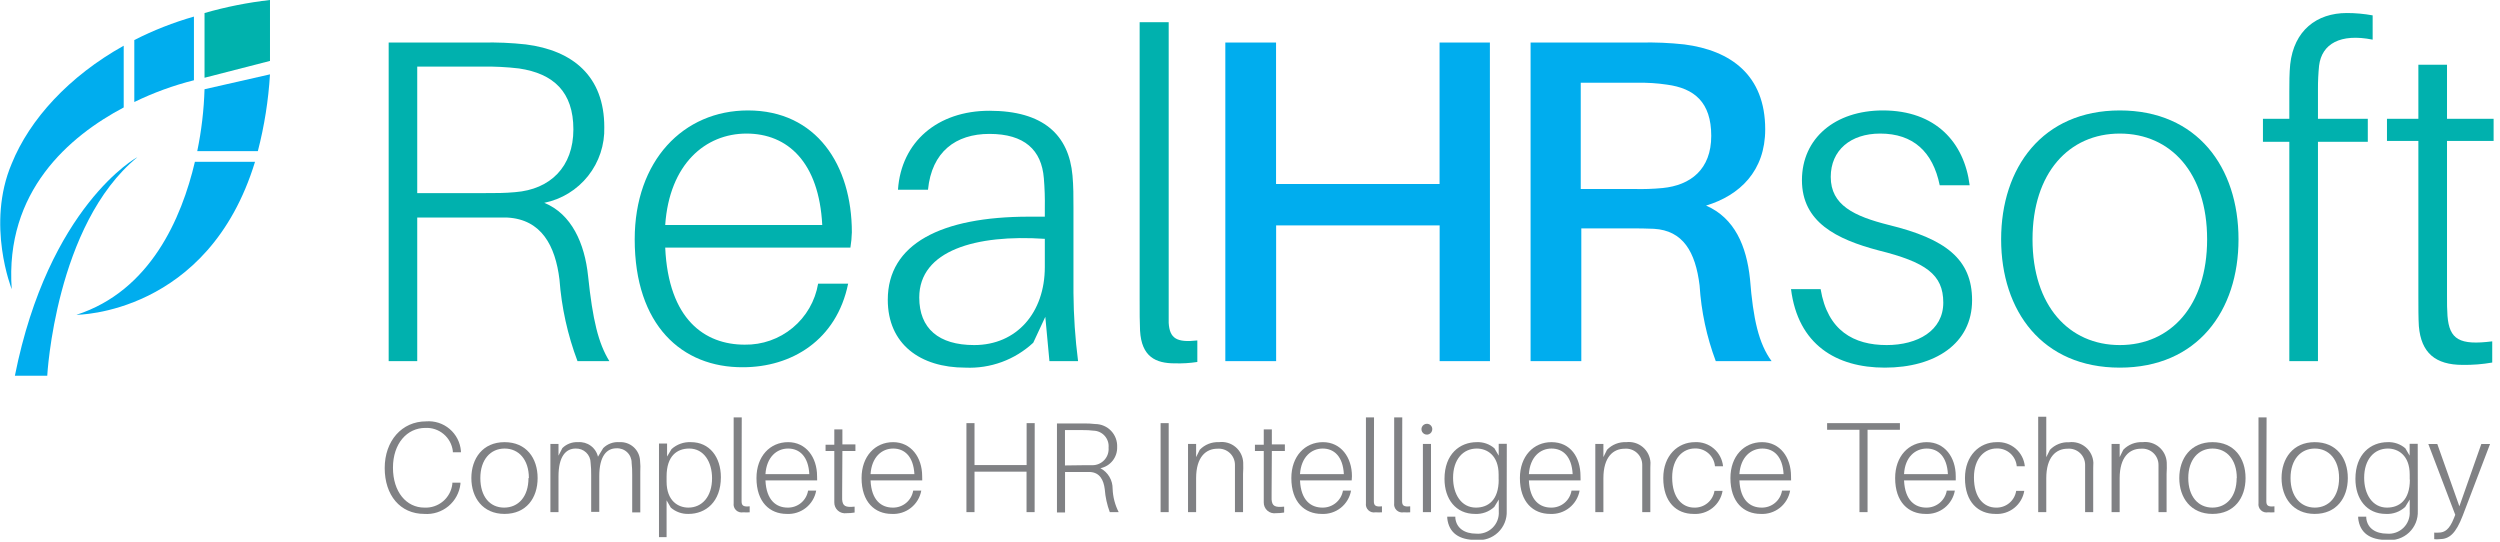 <svg width="309" height="67" viewBox="0 0 309 67" fill="none" xmlns="http://www.w3.org/2000/svg">
<g clip-path="url(#clip0)">
<path d="M75.32 44.64H71.38C70.157 41.398 69.406 37.996 69.15 34.54C68.64 30.38 66.93 27.12 62.7 26.89C61.7 26.89 60.53 26.89 59.62 26.89H51.57V44.64H48.04V5.26H59.62C61.413 5.218 63.207 5.295 64.99 5.49C70.81 6.23 74.69 9.43 74.69 15.71C74.755 17.895 74.046 20.032 72.689 21.744C71.331 23.457 69.412 24.635 67.27 25.07C70.64 26.44 72.27 30.07 72.69 34.14C73.26 39.56 73.95 42.42 75.32 44.64ZM59.68 23.87C61.39 23.87 62.36 23.87 63.68 23.75C68.02 23.41 70.87 20.62 70.87 15.99C70.87 11.36 68.42 9.09 64.14 8.46C62.643 8.285 61.137 8.208 59.63 8.23H51.57V23.87H59.68Z" fill="#00B1AE"/>
<path d="M105.11 30.6H82.22C82.62 39.51 87.13 42.6 92.04 42.6C94.205 42.637 96.312 41.897 97.978 40.514C99.644 39.13 100.759 37.195 101.12 35.06H104.83C103.4 42.06 97.83 45.39 91.83 45.39C84.28 45.44 78.45 40.19 78.45 29.58C78.45 19.87 84.45 13.65 92.45 13.65C100.9 13.65 105.29 20.39 105.29 28.72C105.272 29.35 105.212 29.978 105.11 30.6V30.6ZM82.22 27.81H101.63C101.23 20.04 97.35 16.51 92.27 16.51C87.19 16.51 82.74 20.27 82.22 27.81Z" fill="#00B1AE"/>
<path d="M129.2 39.16L127.71 42.36C126.586 43.404 125.266 44.215 123.825 44.744C122.385 45.272 120.853 45.509 119.32 45.44C113.73 45.44 109.73 42.53 109.73 37.05C109.73 30.15 116.3 26.78 127.2 26.78H129.14V25.74C129.163 24.502 129.123 23.264 129.02 22.03C128.74 18.54 126.63 16.55 122.29 16.55C118.12 16.55 115.16 18.77 114.7 23.45H110.99C111.39 17.52 115.9 13.69 122.29 13.69C128.97 13.69 132.11 16.69 132.56 21.69C132.68 23.01 132.68 24.26 132.68 25.69V36.2C132.701 39.022 132.891 41.841 133.25 44.64H129.71L129.2 39.16ZM129.14 33V29.52C120.64 28.95 113.62 30.95 113.62 36.77C113.62 40.59 116.01 42.65 120.41 42.65C125.66 42.65 129.14 38.65 129.14 33V33Z" fill="#00B1AE"/>
<path d="M144.45 36.65C144.45 37.97 144.45 38.99 144.45 39.91C144.57 41.85 145.45 42.36 147.99 42.08V44.74C147.067 44.882 146.134 44.938 145.2 44.91C142.86 44.91 141.09 44.11 140.91 40.86C140.86 39.86 140.86 38.63 140.86 36.86V2.74H144.45V36.65Z" fill="#00B1AE"/>
<path d="M184.16 44.64H177.94V27.86H157.73V44.64H151.45V5.26H157.72V22.74H177.93V5.26H184.15L184.16 44.64Z" fill="#00ADEE"/>
<path d="M218.97 44.64H212.07C210.945 41.636 210.271 38.482 210.07 35.28C209.56 31.12 208.02 28.49 204.42 28.28C203.42 28.23 202.48 28.23 201.51 28.23H195.45V44.64H189.18V5.26H202.76C204.569 5.217 206.38 5.294 208.18 5.49C213.89 6.23 218.18 9.26 218.18 15.99C218.18 21.13 215.04 24.15 210.87 25.41C214.41 26.95 215.87 30.41 216.3 34.48C216.69 39.45 217.38 42.47 218.97 44.64ZM201.97 23.36C203.151 23.392 204.333 23.352 205.51 23.24C208.93 22.9 211.51 20.96 211.51 16.79C211.51 12.62 209.4 10.91 206.03 10.46C204.822 10.28 203.601 10.203 202.38 10.23H195.38V23.36H201.97Z" fill="#00ADEE"/>
<path d="M243.45 22.9H239.75C238.9 18.73 236.44 16.51 232.39 16.51C228.74 16.51 226.28 18.56 226.28 21.87C226.28 25.35 229.14 26.72 233.47 27.81C240.47 29.52 243.75 32.03 243.75 37.11C243.75 42.47 239.18 45.44 232.96 45.44C226.96 45.44 222.23 42.59 221.37 35.74H225.03C225.88 40.88 229.14 42.65 233.19 42.65C237.01 42.65 240.19 40.88 240.19 37.4C240.19 33.92 238.02 32.4 232.19 30.95C227 29.58 222.72 27.46 222.72 22.27C222.72 17.08 226.83 13.65 232.72 13.65C239.24 13.65 242.78 17.59 243.45 22.9Z" fill="#00B1AE"/>
<path d="M276.68 29.58C276.68 38.42 271.6 45.44 262.01 45.44C252.42 45.44 247.34 38.44 247.34 29.58C247.34 20.72 252.45 13.65 262.01 13.65C271.57 13.65 276.68 20.67 276.68 29.58ZM272.8 29.58C272.8 21.36 268.29 16.51 262.01 16.51C255.73 16.51 251.22 21.36 251.22 29.58C251.22 37.8 255.73 42.65 262.01 42.65C268.29 42.65 272.8 37.79 272.8 29.58Z" fill="#00B1AE"/>
<path d="M286.5 11.03V14.68H292.66V17.53H286.5V44.64H282.96V17.53H279.7V14.68H282.96V11.31C282.96 10.31 282.96 9.03 283.07 7.95C283.53 3.78 286.33 1.61 290.07 1.61C291.14 1.61 292.208 1.707 293.26 1.9V4.9C289.26 4.1 286.98 5.42 286.64 8.1C286.542 9.073 286.495 10.051 286.5 11.03V11.03Z" fill="#00B1AE"/>
<path d="M302.45 36.37C302.45 37.62 302.45 38.25 302.51 39.05C302.74 41.96 303.99 42.7 308.04 42.19V44.81C306.835 45.021 305.613 45.118 304.39 45.1C301.02 45.1 299.25 43.62 298.97 40.31C298.91 39.31 298.91 38.14 298.91 36.42V17.42H295.03V14.68H298.91V8H302.45V14.68H308.21V17.42H302.45V36.37Z" fill="#00B1AE"/>
<path d="M56.97 55.74V55.9H55.97V55.74C55.867 54.924 55.46 54.176 54.829 53.648C54.199 53.119 53.392 52.848 52.57 52.89C50.31 52.89 48.57 54.82 48.57 57.81C48.57 60.8 50.23 62.74 52.45 62.74C53.289 62.784 54.114 62.507 54.757 61.964C55.4 61.422 55.812 60.655 55.91 59.82V59.66H56.91V59.82C56.786 60.893 56.254 61.876 55.423 62.566C54.592 63.255 53.527 63.597 52.45 63.52C49.45 63.52 47.55 61.2 47.55 57.85C47.55 54.5 49.66 52.08 52.67 52.08C53.725 51.997 54.77 52.336 55.576 53.022C56.382 53.708 56.883 54.685 56.97 55.74V55.74Z" fill="#808184"/>
<path d="M66.45 59.09C66.45 61.56 65.04 63.52 62.36 63.52C59.68 63.52 58.26 61.52 58.26 59.09C58.26 56.66 59.68 54.65 62.36 54.65C65.04 54.65 66.45 56.61 66.45 59.09ZM65.37 59.09C65.37 56.8 64.11 55.44 62.37 55.44C60.63 55.44 59.37 56.8 59.37 59.09C59.37 61.38 60.55 62.74 62.31 62.74C64.07 62.74 65.32 61.39 65.32 59.09H65.37Z" fill="#808184"/>
<path d="M79.14 58.33V63.33H78.14V58.74C78.148 58.226 78.125 57.712 78.07 57.2C78.072 56.957 78.024 56.716 77.929 56.492C77.834 56.268 77.694 56.066 77.518 55.898C77.342 55.73 77.133 55.6 76.905 55.517C76.676 55.433 76.433 55.396 76.19 55.41C75 55.41 74.07 56.35 74.07 58.86V63.27H73.07V58.74C73.078 58.226 73.055 57.712 73 57.2C72.998 56.962 72.948 56.727 72.853 56.508C72.758 56.29 72.62 56.093 72.447 55.929C72.275 55.765 72.071 55.637 71.848 55.553C71.626 55.469 71.388 55.431 71.15 55.44C69.96 55.44 69.03 56.38 69.03 58.89V63.3H68.03V54.87H69.03V56.32L69.51 55.38C69.765 55.13 70.069 54.936 70.403 54.81C70.737 54.684 71.094 54.63 71.45 54.65C72.008 54.607 72.562 54.764 73.014 55.095C73.465 55.425 73.783 55.906 73.91 56.45L74.56 55.38C74.822 55.122 75.136 54.923 75.481 54.797C75.826 54.671 76.194 54.621 76.56 54.65C77.198 54.612 77.825 54.828 78.303 55.252C78.781 55.676 79.072 56.272 79.11 56.91C79.158 57.382 79.168 57.857 79.14 58.33V58.33Z" fill="#808184"/>
<path d="M89.1 58.98C89.1 62.04 87.22 63.52 85.1 63.52C84.298 63.546 83.516 63.267 82.91 62.74L82.39 61.84V66.39H81.45V54.82H82.45V56.43L83 55.51C83.324 55.216 83.703 54.988 84.114 54.841C84.526 54.693 84.963 54.628 85.4 54.65C87.69 54.65 89.1 56.48 89.1 58.98ZM88.01 59.11C88.01 57.11 87.01 55.44 85.19 55.44C83.69 55.44 82.39 56.34 82.39 58.89V59.52C82.39 61.93 83.84 62.74 85.08 62.74C86.77 62.74 88.01 61.39 88.01 59.11V59.11Z" fill="#808184"/>
<path d="M91.66 61.07C91.66 61.44 91.66 61.72 91.66 61.98C91.66 62.52 91.93 62.66 92.66 62.58V63.32C92.397 63.34 92.133 63.34 91.87 63.32C91.713 63.352 91.549 63.346 91.394 63.302C91.239 63.258 91.097 63.176 90.98 63.066C90.864 62.955 90.775 62.817 90.723 62.664C90.671 62.512 90.656 62.349 90.68 62.19C90.68 61.91 90.68 61.57 90.68 61.06V51.59H91.68L91.66 61.07Z" fill="#808184"/>
<path d="M101 59.38H94.61C94.72 61.87 95.98 62.74 97.35 62.74C97.954 62.753 98.542 62.548 99.007 62.162C99.471 61.776 99.781 61.236 99.88 60.64H100.88C100.73 61.48 100.278 62.236 99.61 62.767C98.941 63.297 98.102 63.565 97.25 63.52C95.14 63.52 93.5 62.06 93.5 59.09C93.5 56.38 95.19 54.65 97.41 54.65C99.63 54.65 100.99 56.53 100.99 58.85C101.005 59.026 101.008 59.203 101 59.38V59.38ZM94.61 58.6H100.03C99.92 56.43 98.83 55.44 97.41 55.44C95.99 55.44 94.75 56.5 94.61 58.6Z" fill="#808184"/>
<path d="M104.09 60.99C104.09 61.34 104.09 61.52 104.09 61.74C104.15 62.55 104.5 62.74 105.63 62.62V63.35C105.3 63.406 104.965 63.432 104.63 63.43C104.44 63.458 104.246 63.443 104.061 63.388C103.877 63.333 103.707 63.239 103.563 63.111C103.42 62.983 103.305 62.826 103.229 62.649C103.152 62.473 103.115 62.282 103.12 62.09C103.12 61.8 103.12 61.48 103.12 61.01V55.74H102.04V54.97H103.12V53.07H104.12V54.93H105.73V55.74H104.12L104.09 60.99Z" fill="#808184"/>
<path d="M113.99 59.38H107.6C107.71 61.87 108.97 62.74 110.34 62.74C110.944 62.753 111.532 62.548 111.997 62.162C112.462 61.776 112.772 61.236 112.87 60.64H113.87C113.718 61.481 113.264 62.237 112.594 62.767C111.924 63.298 111.084 63.565 110.23 63.52C108.13 63.52 106.49 62.06 106.49 59.09C106.49 56.38 108.18 54.65 110.39 54.65C112.6 54.65 113.98 56.53 113.98 58.85C113.995 59.026 113.998 59.203 113.99 59.38ZM107.6 58.6H113.02C112.9 56.43 111.82 55.44 110.4 55.44C108.98 55.44 107.74 56.5 107.6 58.6Z" fill="#808184"/>
<path d="M127.88 63.3H126.88V58.3H120.45V63.3H119.45V52.3H120.45V57.48H126.89V52.3H127.89L127.88 63.3Z" fill="#808184"/>
<path d="M138.27 63.3H137.17C136.831 62.394 136.622 61.444 136.55 60.48C136.41 59.32 135.93 58.41 134.75 58.34H131.64V63.34H130.64V52.34H133.87C134.371 52.327 134.872 52.35 135.37 52.41C135.737 52.411 136.101 52.486 136.438 52.632C136.776 52.777 137.081 52.989 137.334 53.255C137.587 53.522 137.784 53.837 137.912 54.181C138.04 54.526 138.097 54.893 138.08 55.26C138.099 55.869 137.901 56.466 137.522 56.944C137.143 57.422 136.607 57.75 136.01 57.87C136.47 58.114 136.855 58.48 137.121 58.928C137.387 59.376 137.525 59.889 137.52 60.41C137.555 61.416 137.811 62.403 138.27 63.3V63.3ZM133.91 57.5C134.39 57.5 134.66 57.5 135.02 57.5C135.297 57.501 135.572 57.444 135.826 57.333C136.081 57.222 136.309 57.059 136.498 56.855C136.686 56.651 136.829 56.41 136.919 56.148C137.009 55.885 137.043 55.606 137.02 55.33C137.045 55.066 137.015 54.8 136.932 54.549C136.849 54.298 136.715 54.066 136.539 53.869C136.362 53.672 136.147 53.513 135.906 53.403C135.665 53.293 135.404 53.234 135.14 53.23C134.722 53.177 134.301 53.154 133.88 53.16H131.63V57.53L133.91 57.5Z" fill="#808184"/>
<path d="M143.45 63.3V52.3H144.45V63.3H143.45Z" fill="#808184"/>
<path d="M153.64 58.58V63.3H152.64V58.74C152.64 58.26 152.64 57.89 152.64 57.46C152.641 57.182 152.584 56.908 152.473 56.653C152.362 56.399 152.199 56.17 151.995 55.982C151.791 55.794 151.55 55.651 151.288 55.561C151.025 55.471 150.746 55.437 150.47 55.46C149.07 55.46 147.84 56.46 147.84 59.11V63.3H146.84V54.87H147.84V56.5L148.29 55.59C148.595 55.273 148.964 55.026 149.373 54.863C149.782 54.701 150.221 54.629 150.66 54.65C151.025 54.603 151.396 54.632 151.75 54.735C152.103 54.839 152.431 55.014 152.713 55.251C152.995 55.488 153.225 55.781 153.388 56.111C153.551 56.442 153.644 56.802 153.66 57.17C153.677 57.64 153.67 58.111 153.64 58.58V58.58Z" fill="#808184"/>
<path d="M157.17 60.99C157.17 61.34 157.17 61.52 157.17 61.74C157.23 62.55 157.58 62.74 158.72 62.62V63.35C158.39 63.405 158.055 63.431 157.72 63.43C157.529 63.459 157.334 63.446 157.149 63.392C156.963 63.337 156.792 63.243 156.647 63.115C156.502 62.987 156.387 62.829 156.31 62.652C156.233 62.475 156.195 62.283 156.2 62.09C156.2 61.8 156.2 61.48 156.2 61.01V55.74H155.11V54.97H156.2V53.07H157.2V54.93H158.81V55.74H157.2L157.17 60.99Z" fill="#808184"/>
<path d="M167.07 59.38H160.68C160.79 61.87 162.05 62.74 163.45 62.74C164.055 62.751 164.643 62.545 165.109 62.16C165.575 61.775 165.888 61.236 165.99 60.64H166.99C166.84 61.48 166.389 62.236 165.72 62.767C165.052 63.297 164.212 63.565 163.36 63.52C161.25 63.52 159.61 62.06 159.61 59.09C159.61 56.38 161.3 54.65 163.52 54.65C165.74 54.65 167.1 56.53 167.1 58.85C167.102 59.027 167.092 59.204 167.07 59.38ZM160.68 58.6H166.1C165.99 56.43 164.9 55.44 163.49 55.44C162.08 55.44 160.82 56.5 160.68 58.6V58.6Z" fill="#808184"/>
<path d="M169.81 61.07C169.81 61.44 169.81 61.72 169.81 61.98C169.81 62.52 170.08 62.66 170.81 62.58V63.32C170.547 63.34 170.283 63.34 170.02 63.32C169.862 63.352 169.699 63.346 169.544 63.302C169.389 63.258 169.247 63.176 169.13 63.066C169.013 62.955 168.925 62.817 168.872 62.664C168.82 62.512 168.805 62.349 168.83 62.19C168.83 61.91 168.83 61.57 168.83 61.06V51.59H169.83L169.81 61.07Z" fill="#808184"/>
<path d="M173.3 61.07C173.3 61.44 173.3 61.72 173.3 61.98C173.3 62.52 173.57 62.66 174.3 62.58V63.32C174.037 63.34 173.773 63.34 173.51 63.32C173.352 63.352 173.189 63.346 173.034 63.302C172.879 63.258 172.737 63.176 172.62 63.066C172.503 62.955 172.415 62.817 172.363 62.664C172.31 62.512 172.296 62.349 172.32 62.19C172.32 61.91 172.32 61.57 172.32 61.06V51.59H173.32L173.3 61.07Z" fill="#808184"/>
<path d="M177.03 53.05C177.03 53.182 176.991 53.312 176.918 53.422C176.844 53.532 176.739 53.618 176.617 53.669C176.494 53.72 176.36 53.733 176.23 53.707C176.1 53.681 175.98 53.617 175.887 53.524C175.793 53.43 175.729 53.311 175.703 53.181C175.677 53.051 175.691 52.916 175.741 52.794C175.792 52.671 175.878 52.566 175.988 52.493C176.098 52.419 176.228 52.38 176.36 52.38C176.449 52.379 176.537 52.395 176.618 52.428C176.7 52.461 176.775 52.511 176.837 52.573C176.9 52.636 176.949 52.71 176.982 52.792C177.015 52.874 177.032 52.962 177.03 53.05V53.05ZM175.87 63.3V54.87H176.87V63.3H175.87Z" fill="#808184"/>
<path d="M186.23 61.16C186.23 61.99 186.23 62.65 186.23 63.16C186.251 63.653 186.166 64.145 185.98 64.602C185.795 65.059 185.514 65.472 185.155 65.811C184.797 66.15 184.37 66.409 183.904 66.569C183.437 66.729 182.941 66.788 182.45 66.74C180.36 66.74 179.08 65.88 178.88 64.05V63.86H179.88V64.05C180.02 65.29 181.03 65.96 182.45 65.96C182.821 65.993 183.194 65.945 183.545 65.819C183.895 65.694 184.214 65.494 184.48 65.234C184.746 64.974 184.953 64.659 185.086 64.311C185.218 63.964 185.275 63.591 185.25 63.22C185.25 62.76 185.25 62.42 185.25 61.98V61.74L184.69 62.66C184.369 62.956 183.992 63.184 183.582 63.332C183.171 63.479 182.736 63.543 182.3 63.52C179.94 63.52 178.54 61.69 178.54 59.19C178.54 56.13 180.42 54.65 182.54 54.65C183.334 54.618 184.11 54.89 184.71 55.41L185.24 56.32V54.85H186.24L186.23 61.16ZM185.23 59.28V58.65C185.23 56.26 183.78 55.44 182.53 55.44C180.84 55.44 179.6 56.78 179.6 59.06C179.6 61.06 180.6 62.74 182.42 62.74C183.93 62.74 185.24 61.83 185.24 59.28H185.23Z" fill="#808184"/>
<path d="M195.36 59.38H188.97C189.08 61.87 190.34 62.74 191.71 62.74C192.314 62.753 192.902 62.548 193.367 62.162C193.832 61.776 194.142 61.236 194.24 60.64H195.24C195.088 61.481 194.634 62.237 193.964 62.767C193.294 63.298 192.454 63.565 191.6 63.52C189.5 63.52 187.86 62.06 187.86 59.09C187.86 56.38 189.55 54.65 191.76 54.65C194.12 54.65 195.35 56.53 195.35 58.85C195.365 59.026 195.368 59.203 195.36 59.38V59.38ZM188.97 58.6H194.38C194.27 56.43 193.19 55.44 191.77 55.44C190.35 55.44 189.11 56.5 188.97 58.6Z" fill="#808184"/>
<path d="M203.98 58.58V63.3H202.98V58.74C202.98 58.26 202.98 57.89 202.98 57.46C202.981 57.182 202.924 56.908 202.813 56.653C202.702 56.399 202.539 56.17 202.335 55.982C202.131 55.794 201.89 55.65 201.627 55.56C201.365 55.471 201.086 55.436 200.81 55.46C199.41 55.46 198.18 56.46 198.18 59.11V63.3H197.18V54.87H198.18V56.5L198.63 55.59C198.935 55.273 199.304 55.025 199.713 54.863C200.122 54.701 200.56 54.628 201 54.65C201.364 54.606 201.734 54.637 202.087 54.741C202.439 54.846 202.766 55.022 203.047 55.258C203.328 55.495 203.558 55.786 203.722 56.115C203.886 56.444 203.98 56.803 204 57.17C203.98 57.6 203.98 57.9 203.98 58.58Z" fill="#808184"/>
<path d="M212.97 57.63H211.97C211.917 57.014 211.628 56.442 211.165 56.032C210.701 55.623 210.098 55.407 209.48 55.43C208.07 55.43 206.68 56.58 206.68 59.01C206.68 61.61 207.99 62.74 209.4 62.74C209.999 62.762 210.586 62.563 211.048 62.182C211.511 61.8 211.817 61.263 211.91 60.67H212.91C212.771 61.505 212.326 62.259 211.663 62.786C211 63.312 210.165 63.574 209.32 63.52C207.22 63.52 205.58 62.07 205.58 59.09C205.58 56.3 207.38 54.65 209.5 54.65C210.35 54.607 211.184 54.893 211.83 55.447C212.476 56.002 212.884 56.783 212.97 57.63V57.63Z" fill="#808184"/>
<path d="M221.38 59.38H214.99C215.1 61.87 216.36 62.74 217.73 62.74C218.334 62.753 218.922 62.548 219.387 62.162C219.851 61.776 220.161 61.236 220.26 60.64H221.26C221.11 61.48 220.658 62.236 219.99 62.767C219.321 63.297 218.482 63.565 217.63 63.52C215.52 63.52 213.88 62.06 213.88 59.09C213.88 56.38 215.57 54.65 217.79 54.65C220.01 54.65 221.37 56.53 221.37 58.85C221.385 59.026 221.388 59.203 221.38 59.38V59.38ZM214.99 58.6H220.45C220.34 56.43 219.25 55.44 217.83 55.44C216.41 55.44 215.13 56.5 214.99 58.6V58.6Z" fill="#808184"/>
<path d="M230.83 53.12V63.3H229.83V53.12H225.83V52.3H234.83V53.12H230.83Z" fill="#808184"/>
<path d="M241.73 59.38H235.34C235.45 61.87 236.71 62.74 238.08 62.74C238.685 62.751 239.273 62.545 239.739 62.16C240.205 61.775 240.518 61.236 240.62 60.64H241.62C241.47 61.48 241.019 62.236 240.35 62.767C239.682 63.297 238.842 63.565 237.99 63.52C235.88 63.52 234.24 62.06 234.24 59.09C234.24 56.38 235.93 54.65 238.15 54.65C240.37 54.65 241.73 56.53 241.73 58.85C241.742 59.026 241.742 59.203 241.73 59.38V59.38ZM235.34 58.6H240.76C240.65 56.43 239.56 55.44 238.14 55.44C236.72 55.44 235.45 56.5 235.34 58.6V58.6Z" fill="#808184"/>
<path d="M250.27 57.63H249.27C249.217 57.014 248.928 56.442 248.465 56.032C248.001 55.623 247.398 55.407 246.78 55.43C245.36 55.43 243.98 56.58 243.98 59.01C243.98 61.61 245.28 62.74 246.7 62.74C247.298 62.761 247.883 62.562 248.344 62.181C248.805 61.799 249.11 61.261 249.2 60.67H250.2C250.063 61.504 249.621 62.258 248.959 62.784C248.298 63.311 247.464 63.573 246.62 63.52C244.51 63.52 242.87 62.07 242.87 59.09C242.87 56.3 244.67 54.65 246.79 54.65C247.643 54.602 248.481 54.885 249.129 55.44C249.778 55.996 250.186 56.78 250.27 57.63V57.63Z" fill="#808184"/>
<path d="M258.72 58.58V63.3H257.72V58.74C257.72 58.26 257.72 57.89 257.72 57.46C257.721 57.182 257.664 56.907 257.553 56.653C257.442 56.399 257.279 56.17 257.075 55.982C256.871 55.794 256.63 55.65 256.368 55.56C256.105 55.47 255.827 55.436 255.55 55.46C254.15 55.46 252.92 56.46 252.92 59.11V63.3H251.92V51.51H252.92V56.51L253.37 55.6C253.675 55.283 254.044 55.035 254.453 54.873C254.862 54.711 255.301 54.638 255.74 54.66C256.105 54.615 256.475 54.647 256.827 54.751C257.179 54.856 257.506 55.032 257.787 55.268C258.069 55.504 258.298 55.796 258.462 56.125C258.626 56.454 258.721 56.813 258.74 57.18C258.72 57.6 258.72 57.9 258.72 58.58Z" fill="#808184"/>
<path d="M267.79 58.58V63.3H266.79V58.74C266.79 58.26 266.79 57.89 266.79 57.46C266.791 57.182 266.734 56.907 266.623 56.653C266.513 56.399 266.35 56.17 266.146 55.982C265.942 55.794 265.701 55.65 265.438 55.56C265.175 55.47 264.897 55.436 264.62 55.46C263.22 55.46 261.99 56.46 261.99 59.11V63.3H260.99V54.87H261.99V56.5L262.44 55.59C262.745 55.273 263.115 55.025 263.523 54.863C263.932 54.701 264.371 54.628 264.81 54.65C265.175 54.604 265.546 54.634 265.899 54.738C266.251 54.842 266.579 55.018 266.861 55.255C267.142 55.491 267.372 55.783 267.535 56.113C267.699 56.443 267.792 56.802 267.81 57.17C267.827 57.64 267.821 58.11 267.79 58.58V58.58Z" fill="#808184"/>
<path d="M277.55 59.09C277.55 61.56 276.14 63.52 273.46 63.52C270.78 63.52 269.36 61.52 269.36 59.09C269.36 56.66 270.78 54.65 273.46 54.65C276.14 54.65 277.55 56.61 277.55 59.09ZM276.47 59.09C276.47 56.8 275.21 55.44 273.47 55.44C271.73 55.44 270.47 56.8 270.47 59.09C270.47 61.38 271.71 62.74 273.45 62.74C275.19 62.74 276.45 61.39 276.45 59.09H276.47Z" fill="#808184"/>
<path d="M280.12 61.07C280.12 61.44 280.12 61.72 280.12 61.98C280.12 62.52 280.39 62.66 281.12 62.58V63.32C280.86 63.34 280.6 63.34 280.34 63.32C280.182 63.352 280.019 63.346 279.864 63.302C279.709 63.258 279.567 63.176 279.45 63.066C279.333 62.955 279.245 62.817 279.193 62.664C279.14 62.512 279.126 62.349 279.15 62.19C279.15 61.91 279.15 61.57 279.15 61.06V51.59H280.15L280.12 61.07Z" fill="#808184"/>
<path d="M290.19 59.09C290.19 61.56 288.77 63.52 286.1 63.52C283.43 63.52 282 61.52 282 59.09C282 56.66 283.42 54.65 286.1 54.65C288.78 54.65 290.19 56.61 290.19 59.09ZM289.11 59.09C289.11 56.8 287.85 55.44 286.11 55.44C284.37 55.44 283.11 56.8 283.11 59.09C283.11 61.38 284.37 62.74 286.11 62.74C287.85 62.74 289.11 61.39 289.11 59.09Z" fill="#808184"/>
<path d="M298.84 61.16C298.84 61.99 298.84 62.65 298.84 63.16C298.861 63.655 298.776 64.149 298.589 64.608C298.403 65.067 298.119 65.48 297.759 65.82C297.398 66.159 296.969 66.417 296.5 66.576C296.03 66.735 295.533 66.791 295.04 66.74C292.95 66.74 291.67 65.88 291.47 64.05V63.86H292.47V64.05C292.61 65.29 293.62 65.96 295.04 65.96C295.411 65.993 295.784 65.945 296.134 65.819C296.485 65.694 296.804 65.494 297.07 65.234C297.336 64.974 297.542 64.659 297.675 64.311C297.808 63.964 297.864 63.592 297.84 63.22C297.84 62.76 297.84 62.42 297.84 61.98V61.74L297.28 62.66C296.959 62.956 296.582 63.184 296.172 63.332C295.761 63.479 295.325 63.544 294.89 63.52C292.53 63.52 291.13 61.69 291.13 59.19C291.13 56.13 293.01 54.65 295.13 54.65C295.923 54.62 296.699 54.892 297.3 55.41L297.83 56.32V54.85H298.83L298.84 61.16ZM297.84 59.28V58.65C297.84 56.26 296.39 55.44 295.14 55.44C293.45 55.44 292.21 56.78 292.21 59.06C292.21 61.06 293.21 62.74 295.03 62.74C296.55 62.74 297.86 61.83 297.86 59.28H297.84Z" fill="#808184"/>
<path d="M304.39 63.74C303.53 65.97 302.72 66.64 301.52 66.64C301.304 66.668 301.085 66.668 300.87 66.64V65.83C301.049 65.844 301.23 65.844 301.41 65.83C302.18 65.83 302.75 65.43 303.29 64.08L303.47 63.63L300.14 54.88H301.25L303.98 62.58L306.69 54.88H307.77L304.39 63.74Z" fill="#808184"/>
<path d="M1.84 46.44H5.84C5.84 46.44 6.84 27.74 16.97 19.44C16.93 19.41 6.02 25.49 1.84 46.44Z" fill="#00ADEE"/>
<path d="M25.28 1.61V9.61L33.37 7.53V0C30.634 0.31 27.927 0.849 25.28 1.61V1.61Z" fill="#00B2AD"/>
<path d="M23.97 9.92V2.05C21.426 2.778 18.958 3.749 16.6 4.95V12.61C18.957 11.461 21.427 10.559 23.97 9.92V9.92Z" fill="#00ADEE"/>
<path d="M15.29 13.28V5.65C8.53 9.42 3.67 14.74 1.45 20.22C-1.75 27.74 1.45 35.74 1.45 35.74C0.58 23.64 8.58 16.83 15.29 13.28Z" fill="#00ADEE"/>
<path d="M9.45 38.91C9.45 38.91 25.74 38.91 31.52 20H24.09C22.45 26.98 18.58 35.96 9.45 38.91Z" fill="#00ADEE"/>
<path d="M33.37 9.19L25.28 11.03C25.203 13.601 24.902 16.161 24.38 18.68H31.87C32.676 15.573 33.178 12.394 33.37 9.19V9.19Z" fill="#00ADEE"/>
</g>
<defs>
<clipPath id="clip0">
<rect width="308.18" height="66.71" fill="white"/>
</clipPath>
</defs>
</svg>
